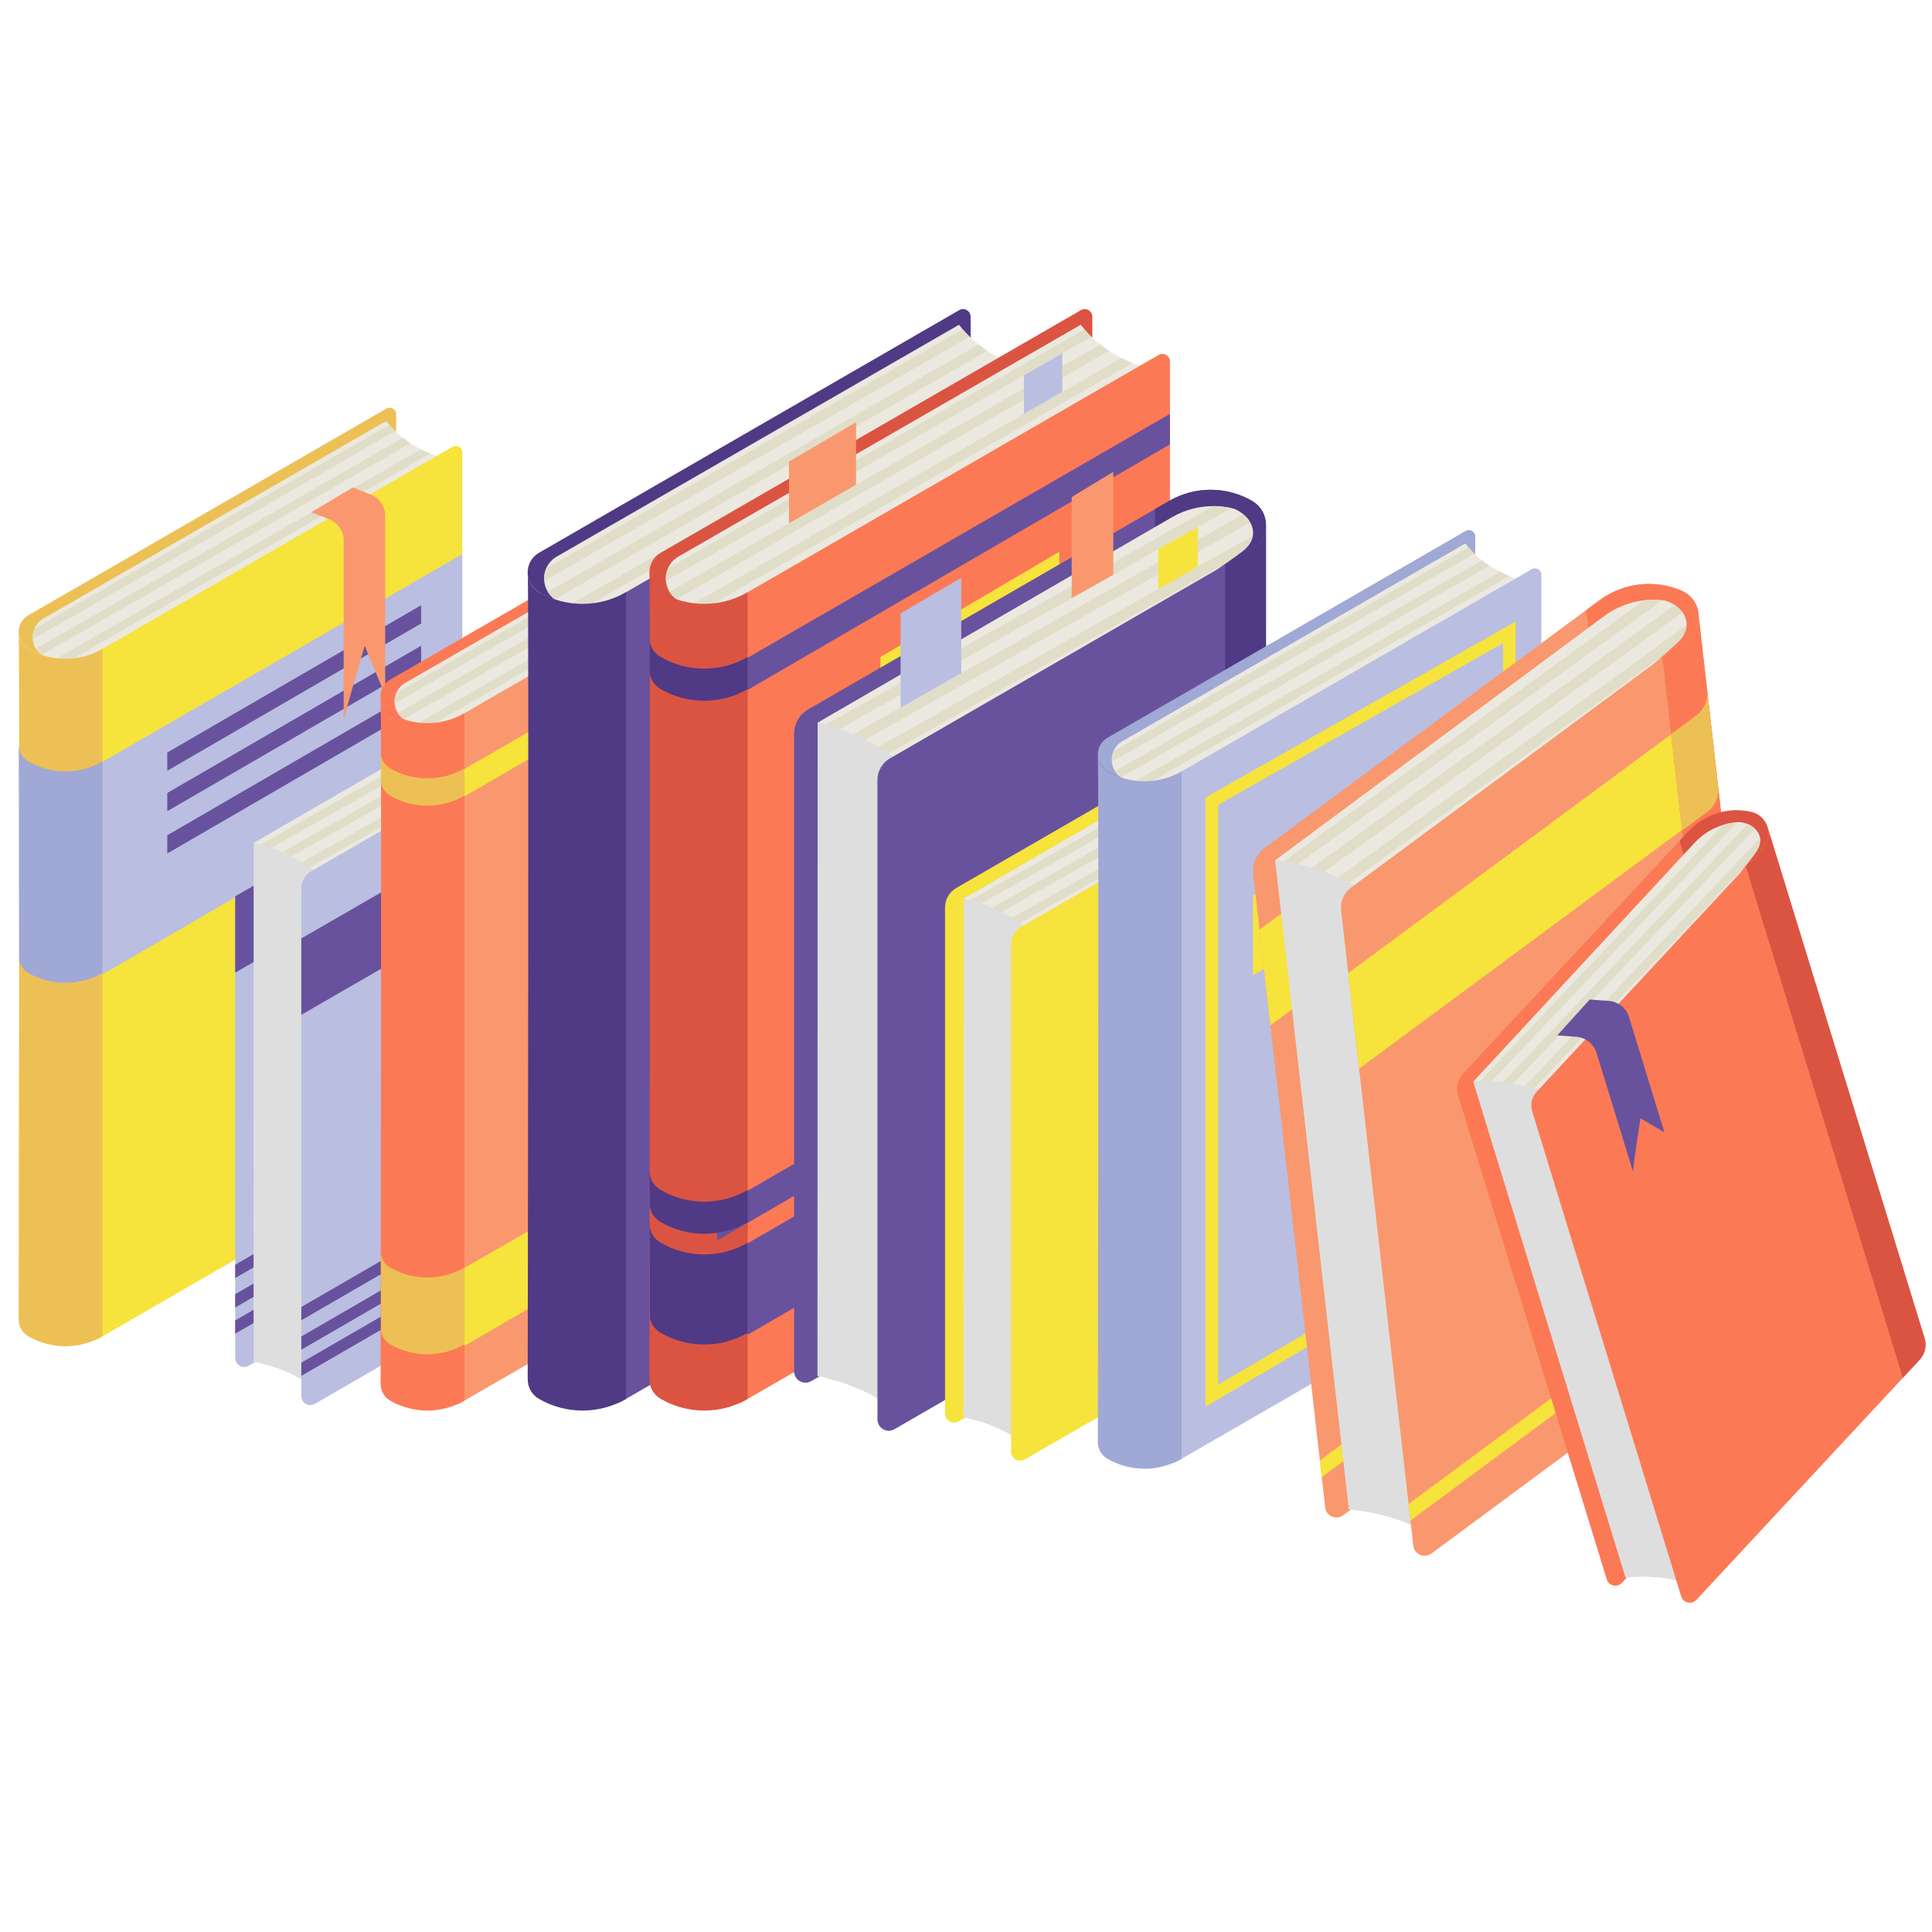 <?xml version="1.0" encoding="utf-8"?>
<!-- Generator: Adobe Illustrator 27.9.0, SVG Export Plug-In . SVG Version: 6.00 Build 0)  -->
<svg version="1.1" id="Capa_1" xmlns="http://www.w3.org/2000/svg" xmlns:xlink="http://www.w3.org/1999/xlink" x="0px" y="0px"
	 viewBox="0 0 600 600" style="enable-background:new 0 0 600 600;" xml:space="preserve">
<style type="text/css">
	.st0{fill:#EDC055;}
	.st1{fill:#EBE9DF;}
	.st2{fill:#E0DDC9;}
	.st3{fill:#F6E33C;}
	.st4{fill:#BABEE1;}
	.st5{fill:#A0A8D5;}
	.st6{fill:#68529D;}
	.st7{fill:#F9986E;}
	.st8{fill:#DEDEDE;}
	.st9{fill:#503985;}
	.st10{fill:#FC7955;}
	.st11{fill:#E27B47;}
	.st12{fill:#DB5442;}
</style>
<g>
	<path class="st0" d="M123.02,128.62c0-1.54-1.67-2.51-3.01-1.74l-111.2,64.2c-4.02,2.32-4.02,8.12,0,10.44l0,0
		c7.12,4.11,15.88,4.11,23,0l91.2-52.66V128.62z"/>
	<path class="st1" d="M140.52,143.16L26.83,210.79l-7.79-4.12l-2.73-1.45l-2.6-1.37c-0.25-0.13-0.5-0.29-0.72-0.44
		c-0.78-0.54-1.4-1.22-1.86-1.96c-0.55-0.88-0.86-1.88-0.97-2.89c-0.1-1.11,0.07-2.25,0.51-3.29c0.52-1.27,1.46-2.39,2.82-3.18
		l106.44-61.34c0.31,0.4,0.63,0.81,0.97,1.19c0.57,0.68,1.19,1.33,1.84,1.96c0.75,0.73,1.54,1.42,2.38,2.08
		c0.74,0.59,1.52,1.15,2.33,1.69c1.02,0.67,2.1,1.29,3.24,1.87c0.93,0.48,1.9,0.93,2.9,1.35
		C135.74,141.76,138.04,142.54,140.52,143.16z"/>
	<g>
		<g>
			<path class="st2" d="M122.75,133.9L10.17,198.56c-0.1-1.11,0.07-2.25,0.51-3.29l110.23-63.33
				C121.49,132.62,122.1,133.27,122.75,133.9z"/>
		</g>
		<g>
			<path class="st2" d="M127.46,137.66L13,203.41c-0.78-0.54-1.4-1.22-1.86-1.96l113.99-65.47
				C125.88,136.56,126.65,137.13,127.46,137.66z"/>
		</g>
		<g>
			<path class="st2" d="M133.6,140.88l-114.55,65.8l-2.73-1.45l114.38-65.69C131.63,140.01,132.59,140.46,133.6,140.88z"/>
		</g>
	</g>
	<path class="st3" d="M140.55,138.75L20.32,208.17v201.32c0,5.41,5.85,8.78,10.53,6.08l110.48-63.79c1.38-0.79,2.22-2.26,2.22-3.85
		V140.48C143.56,138.94,141.89,137.98,140.55,138.75z"/>
	<polygon class="st4" points="143.56,172.08 143.56,237.64 23.74,307.32 23.74,241.28 	"/>
	<path class="st0" d="M31.81,201.52v213.49c-7.11,4.1-15.88,4.1-23,0c-2.01-1.16-3.01-3.19-3.01-5.23c0,0,0.35-204.83,0.01-213.23
		c0.07,1.95,1.07,3.87,2.99,4.97c3.57,2.07,7.54,3.08,11.5,3.08C24.29,204.61,28.26,203.59,31.81,201.52z"/>
	<g>
		<path class="st5" d="M20.31,239.56c-3.96,0-7.93-1.02-11.5-3.08c-1.92-1.1-2.93-3.02-2.99-4.97c0.07,1.66,0.11,52.79,0.13,66.67
			c0.32,1.58,1.27,3.06,2.86,3.97c3.57,2.07,7.54,3.08,11.5,3.08c3.97,0,7.95-1.02,11.5-3.08v-65.67
			C28.26,238.54,24.29,239.56,20.31,239.56z"/>
	</g>
	<polygon class="st6" points="130.79,187.96 51.95,233.7 51.95,239.36 130.79,193.63 	"/>
	<polygon class="st6" points="130.79,200.53 51.95,246.27 51.95,251.93 130.79,206.19 	"/>
	<polygon class="st6" points="130.79,213.66 51.95,259.4 51.95,265.06 130.79,219.33 	"/>
	<path class="st7" d="M119.63,215.93v-55.74c0-2.93-1.8-5.56-4.52-6.63l-5.54-2.17l-12.9,7.69l5.54,2.17
		c2.73,1.07,4.52,3.7,4.52,6.62v55.74c0-0.82,6.53-23.09,6.53-23.09L119.63,215.93z"/>
	<path class="st4" d="M185.93,219.03l-23.91,13.81l-46.61,26.91l7.74,138.13l-45.92,26.27c-1.86,1.06-4.18-0.29-4.18-2.43V264.52
		c0-2.5,1.33-4.8,3.49-6.04l37.6-21.71l47.89-27.67l3.53-2.04c3.16-1.82,6.68-2.73,10.19-2.73c3.53,0,7.04,0.91,10.19,2.73
		c2.01,1.16,3.15,3.08,3.4,5.11C189.64,214.78,188.52,217.54,185.93,219.03z"/>
	<polygon class="st6" points="170.17,222.27 170.17,228.14 162.02,232.84 115.4,259.75 116.37,277.06 73.04,302.08 73.04,278.36 	
		"/>
	<polygon class="st6" points="122.45,385.58 73.04,414.2 73.04,410.07 122.22,381.59 	"/>
	<polygon class="st6" points="121.52,368.84 73.04,396.91 73.04,392.78 121.28,364.84 	"/>
	<polygon class="st6" points="122.01,377.7 73.04,406.06 73.04,401.93 121.78,373.7 	"/>
	<path class="st5" d="M185.93,219.03l-23.91,13.81v-23.73l3.53-2.04c3.16-1.82,6.68-2.73,10.19-2.73c3.53,0,7.04,0.91,10.19,2.73
		c2.01,1.16,3.15,3.08,3.4,5.11C189.64,214.78,188.52,217.54,185.93,219.03z"/>
	<path class="st1" d="M186.14,215.64c-0.24,1.55-1.32,3.16-3.57,4.59l0.03,0.01l-2.86,2.04l-67.38,47.85l-11.97,163.22
		c-1.7-1.61-3.55-3.02-5.5-4.25c-0.85-0.55-1.72-1.05-2.61-1.52c-0.9-0.48-1.82-0.93-2.74-1.33c-0.86-0.39-1.73-0.75-2.61-1.07
		c-1.08-0.42-2.2-0.8-3.31-1.12c-0.86-0.26-1.74-0.51-2.61-0.72c-0.73-0.18-1.46-0.35-2.2-0.51l0.03-161.07l87.4-50.66
		c1.59-0.91,3.28-1.61,5-2.06c1.7-0.44,3.44-0.67,5.17-0.67h0.01c0.35,0,0.71,0.01,1.06,0.03c0.72,0.04,1.44,0.12,2.14,0.24
		c0.42,0.07,0.84,0.13,1.24,0.24c0.2,0.04,0.39,0.08,0.59,0.13c0.85,0.34,1.65,0.81,2.33,1.37c0.71,0.59,1.31,1.28,1.73,2.03
		C186.06,213.38,186.32,214.51,186.14,215.64z"/>
	<path class="st2" d="M180.86,208.86l-97.25,54.85v160.36c-0.86-0.26-1.74-0.51-2.61-0.72V262.19l95.41-53.83h0.01
		c0.35,0,0.71,0.01,1.06,0.03c0.72,0.04,1.44,0.12,2.14,0.24C180.04,208.69,180.45,208.76,180.86,208.86z"/>
	<path class="st2" d="M185.5,212.39l-95.97,54.15v159.72c-0.86-0.39-1.73-0.75-2.61-1.07V265.01l96.86-54.65
		C184.48,210.95,185.08,211.65,185.5,212.39z"/>
	<path class="st2" d="M182.57,220.23l0.03,0.01l-2.86,2.04l-84.85,47.85v158.97c-0.85-0.55-1.72-1.05-2.61-1.52V268.61l93.87-52.96
		C185.9,217.2,184.82,218.81,182.57,220.23z"/>
	<path class="st8" d="M102.23,273.73l-1.84,159.62c-1.7-1.61-3.55-3.02-5.5-4.25c-0.85-0.55-1.72-1.05-2.61-1.52
		c-0.9-0.48-1.82-0.93-2.74-1.33c-0.86-0.39-1.73-0.75-2.61-1.07c-1.08-0.42-2.2-0.8-3.31-1.12c-0.86-0.26-1.74-0.51-2.61-0.72
		c-0.73-0.18-1.46-0.35-2.2-0.51l0.03-161.07C86.62,263.41,94.42,267.4,102.23,273.73z"/>
	<path class="st4" d="M189.38,213.06v166.03c0,2.33-1.15,4.65-3.45,5.99l-6.6,3.82l-81.56,47.08c-1.87,1.07-4.2-0.27-4.2-2.43
		V275.91c0-2.21,1.18-4.25,3.08-5.34l82.67-47.72l6.6-3.82C188.22,217.7,189.37,215.38,189.38,213.06z"/>
	<polygon class="st6" points="189.38,236.12 189.38,259.85 93.58,315.16 93.58,291.44 	"/>
	<polygon class="st6" points="189.38,367.73 189.38,371.84 93.58,427.3 93.58,423.19 	"/>
	<polygon class="st6" points="189.38,350.44 189.38,354.56 93.58,410.02 93.58,405.9 	"/>
	<polygon class="st6" points="189.38,359.59 189.38,363.7 93.58,419.16 93.58,415.05 	"/>
	<path class="st5" d="M189.38,213.06v166.03c0,2.33-1.15,4.65-3.45,5.99l-6.6,3.82V222.84l6.6-3.82
		C188.22,217.7,189.37,215.38,189.38,213.06z"/>
	<path class="st9" d="M185.93,238.06l-6.6,3.82v23.96l6.6-3.82c2.3-1.33,3.45-3.66,3.45-5.99v-23.96
		C189.38,234.4,188.23,236.72,185.93,238.06z"/>
	<path class="st9" d="M185.93,369.88l-6.6,3.82v4.29l6.6-3.82c2.3-1.33,3.45-3.66,3.45-5.99v-4.3
		C189.38,366.23,188.23,368.55,185.93,369.88z"/>
	<path class="st9" d="M185.93,361.55l-6.6,3.82v4.29l6.6-3.82c2.3-1.33,3.45-3.66,3.45-5.99v-4.29
		C189.38,357.89,188.23,360.22,185.93,361.55z"/>
	<path class="st9" d="M185.93,352.24l-6.6,3.82v4.29l6.6-3.82c2.3-1.33,3.45-3.66,3.45-5.99v-4.29
		C189.38,348.58,188.23,350.91,185.93,352.24z"/>
	<path class="st10" d="M235.41,148.59c0-1.54-1.67-2.51-3.01-1.74l-111.2,64.2c-4.02,2.32-4.02,8.12,0,10.44v0
		c7.12,4.11,15.88,4.11,23,0l91.2-52.66V148.59z"/>
	<path class="st1" d="M252.92,163.13l-113.69,67.63l-7.79-4.12l-2.73-1.45l-2.6-1.37c-0.25-0.13-0.5-0.29-0.72-0.44
		c-0.78-0.54-1.4-1.22-1.86-1.96c-0.55-0.88-0.86-1.88-0.97-2.89c-0.1-1.11,0.07-2.25,0.51-3.29c0.52-1.27,1.46-2.39,2.82-3.18
		l106.44-61.34c0.31,0.4,0.63,0.81,0.97,1.19c0.57,0.68,1.19,1.33,1.84,1.96c0.74,0.73,1.54,1.42,2.38,2.08
		c0.75,0.59,1.52,1.15,2.33,1.69c1.02,0.67,2.1,1.29,3.24,1.87c0.93,0.48,1.89,0.93,2.9,1.35
		C248.14,161.74,250.44,162.51,252.92,163.13z"/>
	<g>
		<path class="st2" d="M235.15,153.87l-112.58,64.66c-0.1-1.11,0.07-2.25,0.51-3.29l110.23-63.33
			C233.88,152.59,234.5,153.24,235.15,153.87z"/>
	</g>
	<g>
		<path class="st2" d="M239.85,157.63l-114.46,65.74c-0.78-0.54-1.4-1.22-1.86-1.96l113.99-65.47
			C238.27,156.54,239.04,157.1,239.85,157.63z"/>
	</g>
	<g>
		<path class="st2" d="M246,160.85l-114.55,65.8l-2.73-1.45L243.1,159.5C244.02,159.99,244.99,160.43,246,160.85z"/>
	</g>
	<path class="st7" d="M252.95,158.72l-120.24,69.42v201.32c0,5.41,5.85,8.78,10.53,6.08l110.48-63.79c1.38-0.79,2.22-2.26,2.22-3.85
		V160.45C255.95,158.91,254.28,157.95,252.95,158.72z"/>
	<polygon class="st3" points="255.95,329.27 255.95,353.01 136.13,422.69 136.13,398.46 	"/>
	<polygon class="st3" points="255.95,174.31 255.95,182.37 136.13,252.05 136.13,243.5 	"/>
	<path class="st10" d="M144.21,221.5v213.49c-7.11,4.1-15.88,4.1-23,0c-2.01-1.16-3.01-3.19-3.01-5.23c0,0,0.35-204.83,0.01-213.23
		c0.07,1.95,1.07,3.87,2.99,4.97c3.57,2.06,7.54,3.08,11.5,3.08C136.68,224.58,140.66,223.56,144.21,221.5z"/>
	<path class="st0" d="M132.71,396.74c-3.96,0-7.93-1.02-11.5-3.08c-1.92-1.1-2.93-3.02-2.99-4.97c0.07,1.66,0.11,10.97,0.13,24.85
		c0.32,1.58,1.27,3.06,2.86,3.97c3.57,2.06,7.54,3.08,11.5,3.08c3.97,0,7.95-1.02,11.5-3.08v-23.85
		C140.66,395.73,136.68,396.74,132.71,396.74z"/>
	<path class="st0" d="M132.71,241.73c-3.96,0-7.93-1.02-11.5-3.08c-1.92-1.1-2.93-3.02-2.99-4.97c0.04,0.92,0.07,4.2,0.09,9.31
		c0.28,1.65,1.25,3.21,2.9,4.15c3.57,2.07,7.54,3.08,11.5,3.08c3.97,0,7.95-1.02,11.5-3.08v-8.49
		C140.66,240.71,136.68,241.73,132.71,241.73z"/>
	<path class="st6" d="M236.82,208.11v-37.45c0-2.93-1.8-5.56-4.52-6.62l-5.54-2.17l-12.9,7.69l5.54,2.17
		c2.73,1.07,4.52,3.7,4.52,6.63v38.76c0-0.82,7.06-15.34,7.06-15.34L236.82,208.11z"/>
	<path class="st9" d="M301.43,98.35c0-1.81-1.96-2.94-3.53-2.04l-130.49,75.35c-4.72,2.72-4.72,9.53,0,12.25l0,0
		c8.35,4.82,18.64,4.82,26.99,0l107.03-61.8V98.35z"/>
	<path class="st1" d="M321.98,115.42l-133.42,79.36l-9.14-4.83l-3.21-1.7l-3.05-1.61c-0.29-0.15-0.58-0.34-0.84-0.52
		c-0.92-0.63-1.64-1.43-2.18-2.3c-0.64-1.03-1.01-2.21-1.13-3.39c-0.12-1.3,0.08-2.64,0.6-3.86c0.61-1.49,1.72-2.81,3.31-3.73
		l124.91-71.99c0.37,0.48,0.74,0.95,1.13,1.4c0.67,0.8,1.4,1.56,2.16,2.3c0.87,0.86,1.81,1.67,2.79,2.44
		c0.87,0.69,1.78,1.35,2.73,1.98c1.2,0.78,2.47,1.52,3.8,2.19c1.09,0.57,2.22,1.09,3.4,1.58
		C316.37,113.78,319.07,114.68,321.98,115.42z"/>
	<g>
		<path class="st2" d="M301.12,104.55L169,180.43c-0.12-1.3,0.08-2.64,0.6-3.86l129.36-74.32
			C299.64,103.04,300.36,103.81,301.12,104.55z"/>
	</g>
	<g>
		<path class="st2" d="M306.64,108.96l-134.33,77.15c-0.92-0.63-1.64-1.43-2.18-2.3l133.77-76.83
			C304.79,107.68,305.69,108.34,306.64,108.96z"/>
	</g>
	<g>
		<path class="st2" d="M313.85,112.74l-134.43,77.22l-3.21-1.7l134.24-77.09C311.54,111.72,312.67,112.25,313.85,112.74z"/>
	</g>
	<path class="st6" d="M322.01,110.24l-141.1,81.47v236.25c0,6.34,6.87,10.31,12.36,7.14l129.66-74.87c1.62-0.93,2.61-2.66,2.61-4.52
		V112.27C325.54,110.46,323.58,109.33,322.01,110.24z"/>
	<path class="st9" d="M194.4,183.91v250.54c-8.34,4.82-18.63,4.82-26.99,0c-2.36-1.36-3.53-3.74-3.53-6.13
		c0,0,0.41-240.37,0.02-250.23c0.08,2.28,1.26,4.54,3.51,5.83c4.19,2.42,8.85,3.62,13.5,3.62
		C185.57,187.53,190.23,186.33,194.4,183.91z"/>
	<path class="st11" d="M215.18,402.24c-1.7,0-3.39-0.45-4.93-1.35c-3.03-1.77-4.84-4.93-4.84-8.43V208.14
		c0-10,5.42-19.26,14.14-24.16l79.92-44.89c3.06-1.72,6.69-1.69,9.72,0.09c3.03,1.77,4.84,4.93,4.84,8.43v184.31
		c0,10-5.42,19.26-14.14,24.16l-0.96-1.71l0.96,1.71l-79.92,44.89C218.46,401.82,216.82,402.24,215.18,402.24z M304.25,141.76
		c-0.98,0-1.97,0.25-2.87,0.76l-79.92,44.89c-7.49,4.2-12.14,12.15-12.14,20.74v184.31c0,2.1,1.08,3.99,2.9,5.05
		c1.81,1.06,3.99,1.08,5.82,0.05l79.92-44.89c7.49-4.2,12.14-12.15,12.14-20.74V147.62c0-2.1-1.08-3.99-2.9-5.05
		C306.29,142.03,305.27,141.76,304.25,141.76z"/>
	<polygon class="st11" points="297.71,187.44 227.81,226.64 227.81,217.63 297.71,178.43 	"/>
	<polygon class="st11" points="297.71,207 227.81,246.2 227.81,237.19 297.71,197.98 	"/>
	<path class="st12" d="M339.23,98.35c0-1.81-1.96-2.94-3.53-2.04l-130.49,75.35c-4.72,2.72-4.72,9.53,0,12.25l0,0
		c8.35,4.82,18.64,4.82,26.99,0l107.03-61.8V98.35z"/>
	<path class="st1" d="M359.78,115.42l-133.42,79.36l-9.14-4.83l-3.21-1.7l-3.05-1.61c-0.29-0.15-0.58-0.34-0.84-0.52
		c-0.92-0.63-1.64-1.43-2.18-2.3c-0.64-1.03-1.01-2.21-1.13-3.39c-0.12-1.3,0.08-2.64,0.6-3.86c0.61-1.49,1.72-2.81,3.31-3.73
		l124.91-71.99c0.37,0.48,0.74,0.95,1.13,1.4c0.67,0.8,1.4,1.56,2.16,2.3c0.87,0.86,1.81,1.67,2.79,2.44
		c0.87,0.69,1.78,1.35,2.73,1.98c1.2,0.78,2.47,1.52,3.8,2.19c1.09,0.57,2.22,1.09,3.4,1.58
		C354.16,113.78,356.86,114.68,359.78,115.42z"/>
	<g>
		<g>
			<path class="st2" d="M338.92,104.55L206.8,180.43c-0.12-1.3,0.08-2.64,0.6-3.86l129.36-74.32
				C337.43,103.04,338.15,103.81,338.92,104.55z"/>
		</g>
		<g>
			<path class="st2" d="M344.44,108.96l-134.33,77.15c-0.92-0.63-1.64-1.43-2.18-2.3l133.77-76.83
				C342.59,107.68,343.49,108.34,344.44,108.96z"/>
		</g>
		<g>
			<path class="st2" d="M351.65,112.74l-134.43,77.22l-3.21-1.7l134.23-77.09C349.33,111.72,350.47,112.25,351.65,112.74z"/>
		</g>
	</g>
	<path class="st10" d="M359.81,110.24l-141.1,81.47v236.25c0,6.34,6.87,10.31,12.36,7.14l129.66-74.87
		c1.61-0.93,2.61-2.66,2.61-4.52V112.27C363.34,110.46,361.38,109.33,359.81,110.24z"/>
	<polygon class="st6" points="363.34,310.39 363.34,338.25 222.72,420.02 222.72,391.59 	"/>
	<polygon class="st6" points="363.34,128.53 363.34,137.99 222.72,219.77 222.72,209.74 	"/>
	<path class="st12" d="M232.2,183.91v250.54c-8.34,4.82-18.63,4.82-26.99,0c-2.36-1.36-3.53-3.74-3.53-6.13
		c0,0,0.41-240.37,0.02-250.23c0.08,2.28,1.26,4.54,3.51,5.83c4.19,2.42,8.85,3.62,13.5,3.62
		C223.37,187.53,228.03,186.33,232.2,183.91z"/>
	<g>
		<path class="st9" d="M218.7,389.57c-4.65,0-9.31-1.2-13.5-3.62c-2.25-1.29-3.44-3.54-3.51-5.83c0.08,1.95,0.13,12.88,0.15,29.16
			c0.38,1.86,1.5,3.59,3.36,4.65c4.19,2.42,8.85,3.62,13.5,3.62c4.66,0,9.32-1.2,13.5-3.62v-27.99
			C228.03,388.38,223.37,389.57,218.7,389.57z"/>
	</g>
	<g>
		<path class="st9" d="M218.7,207.66c-4.65,0-9.31-1.2-13.5-3.62c-2.25-1.29-3.44-3.54-3.51-5.83c0.04,1.08,0.08,4.93,0.1,10.93
			c0.33,1.94,1.47,3.76,3.41,4.87c4.19,2.42,8.85,3.62,13.5,3.62c4.66,0,9.32-1.2,13.5-3.62v-9.97
			C228.03,206.46,223.37,207.66,218.7,207.66z"/>
	</g>
	<polygon class="st6" points="363.34,294.06 363.34,303.52 222.72,385.29 222.72,375.26 	"/>
	<g>
		<path class="st9" d="M218.7,373.19c-4.65,0-9.31-1.2-13.5-3.62c-2.25-1.29-3.44-3.54-3.51-5.83c0.04,1.08,0.08,4.93,0.1,10.93
			c0.33,1.94,1.47,3.76,3.41,4.87c4.19,2.42,8.85,3.62,13.5,3.62c4.66,0,9.32-1.2,13.5-3.62v-9.97
			C228.03,371.99,223.37,373.19,218.7,373.19z"/>
	</g>
	<polygon class="st3" points="328.97,297.86 273.43,330.53 273.43,204.03 328.97,171.36 	"/>
	<polygon class="st7" points="245.03,162.52 265.85,150.55 265.85,131.15 245.03,143.35 	"/>
	<polygon class="st4" points="317.99,128.53 329.89,121.7 329.89,109.74 317.99,116.57 	"/>
	<path class="st6" d="M388.82,170.61L358.7,188l-58.71,33.89l9.74,173.98l-57.84,33.08c-2.34,1.33-5.27-0.36-5.27-3.06V227.9
		c0-3.14,1.68-6.04,4.39-7.6l47.35-27.34l60.32-34.84l4.44-2.57c3.98-2.29,8.41-3.44,12.84-3.44c4.44,0,8.87,1.15,12.84,3.44
		c2.54,1.46,3.97,3.88,4.28,6.44C393.49,165.26,392.08,168.73,388.82,170.61z"/>
	<path class="st9" d="M388.82,170.61L358.7,188v-29.89l4.44-2.57c3.98-2.29,8.41-3.44,12.84-3.44c4.44,0,8.87,1.15,12.84,3.44
		c2.54,1.46,3.97,3.88,4.28,6.44C393.49,165.26,392.08,168.73,388.82,170.61z"/>
	<path class="st1" d="M389.08,166.34c-0.3,1.96-1.66,3.98-4.49,5.78l0.03,0.02l-3.6,2.57l-84.86,60.27l-15.08,205.58
		c-2.14-2.02-4.48-3.8-6.93-5.35c-1.07-0.69-2.17-1.32-3.29-1.91c-1.14-0.61-2.29-1.17-3.46-1.68c-1.09-0.49-2.17-0.94-3.29-1.35
		c-1.37-0.53-2.77-1-4.16-1.42c-1.09-0.33-2.19-0.64-3.29-0.91c-0.92-0.23-1.84-0.44-2.77-0.64l0.03-202.88L364,160.61
		c2.01-1.15,4.13-2.02,6.3-2.6c2.14-0.56,4.33-0.84,6.52-0.84h0.02c0.44,0,0.89,0.02,1.33,0.03c0.91,0.05,1.81,0.15,2.7,0.3
		c0.53,0.08,1.05,0.16,1.56,0.3c0.25,0.05,0.49,0.1,0.74,0.16c1.07,0.43,2.07,1.02,2.93,1.73c0.89,0.74,1.65,1.61,2.17,2.55
		C388.98,163.49,389.31,164.91,389.08,166.34z"/>
	<g>
		<path class="st2" d="M382.43,157.8l-122.49,69.08v201.97c-1.09-0.33-2.19-0.64-3.29-0.91V224.97l120.17-67.8h0.02
			c0.44,0,0.89,0.02,1.33,0.03c0.91,0.05,1.81,0.15,2.7,0.3C381.39,157.59,381.92,157.67,382.43,157.8z"/>
	</g>
	<g>
		<path class="st2" d="M388.27,162.24L267.4,230.45v201.17c-1.09-0.49-2.17-0.94-3.29-1.35V228.53l122-68.83
			C386.99,160.43,387.75,161.31,388.27,162.24z"/>
	</g>
	<g>
		<path class="st2" d="M384.59,172.12l0.03,0.02l-3.6,2.57l-106.87,60.27v200.23c-1.07-0.69-2.17-1.32-3.29-1.91V233.05
			l118.23-66.71C388.78,168.3,387.42,170.32,384.59,172.12z"/>
	</g>
	<path class="st8" d="M283.4,239.5l-2.32,201.05c-2.14-2.02-4.48-3.8-6.93-5.35c-1.07-0.69-2.17-1.32-3.29-1.91
		c-1.14-0.61-2.29-1.17-3.46-1.68c-1.09-0.49-2.17-0.94-3.29-1.35c-1.37-0.53-2.77-1-4.16-1.42c-1.09-0.33-2.19-0.64-3.29-0.91
		c-0.92-0.23-1.84-0.44-2.77-0.64l0.03-202.88C263.74,226.5,273.56,231.53,283.4,239.5z"/>
	<path class="st6" d="M393.16,163.08V372.2c0,2.93-1.45,5.86-4.35,7.54l-8.31,4.81l-102.72,59.3c-2.35,1.35-5.28-0.35-5.28-3.06
		V242.25c0-2.78,1.48-5.35,3.88-6.73l104.12-60.11l8.31-4.81C391.7,168.93,393.15,166.01,393.16,163.08z"/>
	<path class="st9" d="M393.16,163.08V372.2c0,2.93-1.45,5.86-4.35,7.54l-8.31,4.81V175.41l8.31-4.81
		C391.7,168.93,393.15,166.01,393.16,163.08z"/>
	<polygon class="st4" points="279.68,219.74 298.53,209.1 298.53,179.4 279.68,190.51 	"/>
	<polygon class="st3" points="359.72,182.91 371.96,176 371.96,163.71 359.72,170.61 	"/>
	<polygon class="st7" points="332.83,185.77 345.75,178.49 345.75,146.52 332.83,154.36 	"/>
	<path class="st3" d="M406.37,236.32l-23.91,13.81l-46.61,26.91l7.74,138.13l-45.92,26.27c-1.86,1.06-4.18-0.29-4.18-2.43V281.81
		c0-2.5,1.33-4.8,3.49-6.04l37.6-21.71l47.89-27.67l3.53-2.04c3.16-1.82,6.68-2.73,10.19-2.73c3.53,0,7.04,0.91,10.19,2.73
		c2.01,1.16,3.15,3.08,3.4,5.11C410.08,232.08,408.96,234.83,406.37,236.32z"/>
	<path class="st0" d="M406.37,236.32l-23.91,13.81V226.4l3.53-2.04c3.16-1.82,6.68-2.73,10.19-2.73c3.53,0,7.04,0.91,10.19,2.73
		c2.01,1.16,3.15,3.08,3.4,5.11C410.08,232.08,408.96,234.83,406.37,236.32z"/>
	<path class="st1" d="M406.58,232.94c-0.24,1.55-1.32,3.16-3.57,4.59l0.03,0.01l-2.86,2.04l-67.38,47.85l-11.97,163.22
		c-1.7-1.61-3.55-3.02-5.5-4.25c-0.85-0.55-1.72-1.05-2.61-1.52c-0.9-0.48-1.82-0.93-2.74-1.33c-0.86-0.39-1.73-0.75-2.61-1.07
		c-1.08-0.42-2.2-0.8-3.31-1.12c-0.86-0.26-1.74-0.51-2.61-0.72c-0.73-0.18-1.46-0.35-2.2-0.51l0.03-161.07l87.4-50.66
		c1.59-0.91,3.28-1.61,5.01-2.06c1.7-0.44,3.44-0.67,5.17-0.67h0.01c0.35,0,0.71,0.01,1.06,0.03c0.72,0.04,1.44,0.12,2.14,0.24
		c0.42,0.07,0.84,0.13,1.24,0.24c0.2,0.04,0.39,0.08,0.59,0.13c0.85,0.34,1.65,0.81,2.33,1.37c0.71,0.59,1.31,1.28,1.72,2.03
		C406.5,230.68,406.76,231.8,406.58,232.94z"/>
	<path class="st2" d="M401.3,226.16L304.05,281v160.36c-0.86-0.26-1.74-0.51-2.61-0.72V279.49l95.41-53.83h0.01
		c0.35,0,0.71,0.01,1.06,0.03c0.72,0.04,1.44,0.12,2.14,0.24C400.48,225.99,400.9,226.05,401.3,226.16z"/>
	<path class="st2" d="M405.94,229.68l-95.97,54.15v159.72c-0.86-0.39-1.73-0.75-2.61-1.07V282.31l96.86-54.65
		C404.92,228.25,405.52,228.94,405.94,229.68z"/>
	<path class="st2" d="M403.01,237.53l0.03,0.01l-2.86,2.04l-84.85,47.85V446.4c-0.85-0.55-1.72-1.05-2.61-1.52V285.9l93.87-52.96
		C406.35,234.49,405.26,236.1,403.01,237.53z"/>
	<path class="st8" d="M322.67,291.03l-1.84,159.62c-1.7-1.61-3.55-3.02-5.5-4.25c-0.85-0.55-1.72-1.05-2.61-1.52
		c-0.9-0.48-1.82-0.93-2.74-1.33c-0.86-0.39-1.73-0.75-2.61-1.07c-1.08-0.42-2.2-0.8-3.31-1.12c-0.86-0.26-1.74-0.51-2.61-0.72
		c-0.73-0.18-1.46-0.35-2.2-0.51l0.03-161.07C307.06,280.7,314.86,284.7,322.67,291.03z"/>
	<path class="st3" d="M409.82,230.35v166.03c0,2.33-1.15,4.65-3.45,5.99l-6.6,3.82l-81.56,47.08c-1.87,1.07-4.19-0.27-4.19-2.43
		V293.21c0-2.21,1.18-4.25,3.08-5.34l82.67-47.72l6.6-3.82C408.66,234.99,409.81,232.68,409.82,230.35z"/>
	<path class="st0" d="M409.82,230.35v166.03c0,2.33-1.15,4.65-3.45,5.99l-6.6,3.82V240.14l6.6-3.82
		C408.66,234.99,409.81,232.68,409.82,230.35z"/>
	<path class="st5" d="M458.16,166.65c0-1.54-1.67-2.51-3.01-1.74l-111.2,64.2c-4.02,2.32-4.02,8.12,0,10.44v0
		c7.12,4.11,15.88,4.11,23,0l91.2-52.66V166.65z"/>
	<path class="st1" d="M475.67,181.19l-113.69,67.63l-7.79-4.12l-2.73-1.45l-2.6-1.37c-0.25-0.13-0.5-0.29-0.72-0.44
		c-0.78-0.54-1.4-1.22-1.86-1.96c-0.55-0.88-0.86-1.88-0.97-2.89c-0.1-1.11,0.07-2.25,0.51-3.29c0.52-1.27,1.46-2.39,2.82-3.18
		l106.44-61.34c0.31,0.4,0.63,0.81,0.97,1.19c0.57,0.68,1.19,1.33,1.84,1.96c0.74,0.73,1.54,1.42,2.38,2.08
		c0.75,0.59,1.52,1.15,2.33,1.69c1.02,0.67,2.1,1.29,3.24,1.87c0.93,0.48,1.89,0.93,2.9,1.35
		C470.88,179.8,473.18,180.57,475.67,181.19z"/>
	<g>
		<path class="st2" d="M457.89,171.93l-112.58,64.66c-0.1-1.11,0.07-2.25,0.51-3.29l110.23-63.33
			C456.63,170.65,457.24,171.3,457.89,171.93z"/>
	</g>
	<g>
		<path class="st2" d="M462.6,175.69l-114.46,65.74c-0.78-0.54-1.4-1.22-1.86-1.96l113.99-65.47
			C461.02,174.6,461.79,175.16,462.6,175.69z"/>
	</g>
	<g>
		<path class="st2" d="M468.74,178.91l-114.55,65.8l-2.73-1.45l114.38-65.69C466.77,178.05,467.73,178.49,468.74,178.91z"/>
	</g>
	<path class="st4" d="M475.69,176.78L355.46,246.2v201.32c0,5.41,5.85,8.78,10.53,6.08l110.48-63.79c1.38-0.79,2.22-2.26,2.22-3.85
		V178.51C478.7,176.97,477.03,176.01,475.69,176.78z"/>
	<path class="st5" d="M366.95,239.56v213.49c-7.11,4.1-15.88,4.1-23,0c-2.01-1.16-3.01-3.19-3.01-5.23c0,0,0.35-204.83,0.01-213.23
		c0.07,1.95,1.07,3.87,2.99,4.97c3.57,2.06,7.54,3.08,11.5,3.08C359.43,242.64,363.4,241.62,366.95,239.56z"/>
	<path class="st3" d="M374.39,436.85V247.68l96.31-54.67v187.44L374.39,436.85z M378.31,249.96v180.04l88.47-51.8V199.74
		L378.31,249.96z"/>
	<polygon class="st3" points="458.16,264.98 389.15,302.88 389.15,278.05 458.16,240.15 	"/>
	<path class="st7" d="M524,198.44l-27.96,20.69l-54.51,40.3l29.33,171.76l-53.73,39.4c-2.17,1.59-5.27,0.24-5.58-2.45l-22.36-196.72
		c-0.35-3.12,0.99-6.19,3.51-8.05l43.96-32.51l56-41.43l4.13-3.05c3.7-2.72,7.97-4.37,12.37-4.87c4.42-0.5,8.95,0.14,13.15,1.97
		c2.68,1.17,4.38,3.41,4.98,5.91C528.04,192.6,527.02,196.21,524,198.44z"/>
	<polygon class="st3" points="504.73,204.74 505.57,212.08 496.03,219.13 441.53,259.44 445.2,280.97 394.53,318.43 391.15,288.75 	
		"/>
	<polygon class="st3" points="468.24,415.91 410.48,458.75 409.89,453.58 467.4,410.95 	"/>
	<path class="st10" d="M524,198.44l-27.96,20.69l-3.38-29.7l4.13-3.05c3.7-2.72,7.97-4.37,12.37-4.87c4.42-0.5,8.95,0.14,13.15,1.97
		c2.68,1.17,4.38,3.41,4.98,5.91C528.04,192.6,527.02,196.21,524,198.44z"/>
	<path class="st1" d="M523.78,194.18c-0.07,1.98-1.2,4.15-3.81,6.25l0.03,0.01l-3.29,2.96l-77.51,69.47l8.24,205.96
		c-2.35-1.77-4.88-3.27-7.49-4.53c-1.14-0.57-2.31-1.06-3.49-1.53c-1.2-0.48-2.41-0.9-3.62-1.28c-1.13-0.37-2.26-0.69-3.42-0.97
		c-1.42-0.37-2.86-0.69-4.3-0.94c-1.12-0.2-2.25-0.39-3.37-0.53c-0.94-0.12-1.88-0.23-2.82-0.33l-22.88-201.58l102.17-75.84
		c1.86-1.37,3.88-2.48,5.97-3.3c2.06-0.8,4.21-1.32,6.38-1.57l0.02,0c0.44-0.05,0.89-0.08,1.33-0.12c0.9-0.05,1.82-0.06,2.72-0.01
		c0.53,0.02,1.07,0.04,1.59,0.12c0.25,0.02,0.5,0.04,0.75,0.08c1.11,0.3,2.18,0.78,3.11,1.39c0.97,0.64,1.82,1.42,2.45,2.29
		C523.36,191.36,523.84,192.73,523.78,194.18z"/>
	<path class="st2" d="M516.21,186.44l-113.9,82.47l22.81,200.68c-1.12-0.2-2.25-0.39-3.37-0.53l-22.92-201.68l111.74-80.93l0.02,0
		c0.44-0.05,0.89-0.08,1.33-0.12c0.9-0.05,1.82-0.06,2.72-0.01C515.15,186.35,515.68,186.37,516.21,186.44z"/>
	<path class="st2" d="M522.51,190.2l-112.4,81.42l22.72,199.88c-1.13-0.37-2.26-0.69-3.42-0.97l-22.78-200.45l113.44-82.17
		C521.03,188.54,521.88,189.32,522.51,190.2z"/>
	<path class="st2" d="M519.96,200.43l0.03,0.01l-3.29,2.96l-99.38,71.96l22.61,198.95c-1.14-0.57-2.31-1.06-3.49-1.53l-22.62-198.96
		l109.94-79.64C523.7,196.16,522.57,198.32,519.96,200.43z"/>
	<path class="st8" d="M427.03,278.81l20.4,200.03c-2.35-1.77-4.88-3.27-7.49-4.53c-1.14-0.57-2.31-1.06-3.49-1.53
		c-1.2-0.48-2.41-0.9-3.62-1.28c-1.13-0.37-2.26-0.69-3.42-0.97c-1.42-0.37-2.86-0.69-4.3-0.94c-1.12-0.2-2.25-0.39-3.37-0.53
		c-0.94-0.12-1.88-0.23-2.82-0.33l-22.88-201.58C406.03,268.11,416.36,272,427.03,278.81z"/>
	<path class="st7" d="M527.46,190.48l23.62,207.78c0.33,2.91-0.78,5.99-3.47,7.98l-7.72,5.71l-95.37,70.52
		c-2.19,1.61-5.29,0.25-5.6-2.44l-22.42-197.26c-0.31-2.76,0.87-5.48,3.1-7.13l96.67-71.48l7.72-5.71
		C526.67,196.45,527.78,193.39,527.46,190.48z"/>
	<polygon class="st3" points="530.75,219.34 534.12,249.04 422.1,331.88 418.72,302.2 	"/>
	<polygon class="st3" points="549.47,384.05 550.05,389.2 438.05,472.23 437.46,467.08 	"/>
	<path class="st10" d="M527.46,190.48l23.62,207.78c0.33,2.91-0.78,5.99-3.47,7.98l-7.72,5.71l-23.62-207.79l7.72-5.71
		C526.67,196.45,527.78,193.39,527.46,190.48z"/>
	<path class="st0" d="M526.7,222.25l-7.72,5.71l3.41,29.98l7.72-5.71c2.69-2,3.8-5.07,3.47-7.98l-3.41-29.98
		C530.5,217.19,529.39,220.26,526.7,222.25z"/>
	<path class="st0" d="M545.46,387.23l-7.72,5.71l0.61,5.38l7.72-5.71c2.69-2,3.8-5.07,3.47-7.98l-0.61-5.38
		C549.25,382.16,548.14,385.24,545.46,387.23z"/>
	<path class="st10" d="M547.38,263.58l-18.8,20.23l-36.66,39.41l47.96,129.76l-36.18,38.59c-1.46,1.56-4.08,0.95-4.71-1.1
		l-46.17-150.26c-0.73-2.39-0.13-4.98,1.56-6.8l29.56-31.79l37.66-40.51l2.77-2.98c2.49-2.67,5.58-4.57,8.94-5.6
		c3.37-1.04,7-1.19,10.55-0.38c2.27,0.52,3.92,2.02,4.75,3.89C549.68,258.43,549.42,261.4,547.38,263.58z"/>
	<path class="st12" d="M547.38,263.58l-18.8,20.23l-6.97-22.68l2.77-2.98c2.49-2.67,5.58-4.57,8.94-5.6c3.37-1.04,7-1.19,10.55-0.38
		c2.27,0.52,3.92,2.02,4.75,3.89C549.68,258.43,549.42,261.4,547.38,263.58z"/>
	<path class="st1" d="M546.59,260.28c0.23,1.56-0.33,3.41-2.06,5.43l0.03,0l-2.14,2.79l-50.35,65.53l36.49,159.54
		c-2.1-1.04-4.28-1.84-6.51-2.44c-0.97-0.28-1.96-0.49-2.94-0.68c-1-0.2-2.01-0.35-3.01-0.47c-0.94-0.12-1.87-0.21-2.81-0.26
		c-1.16-0.08-2.33-0.12-3.49-0.1c-0.9,0-1.81,0.02-2.71,0.08c-0.75,0.04-1.5,0.09-2.25,0.16l-47.28-153.98l68.66-74.1
		c1.26-1.34,2.66-2.5,4.18-3.44c1.49-0.92,3.09-1.65,4.75-2.16l0.01,0c0.34-0.1,0.68-0.19,1.02-0.29c0.7-0.17,1.41-0.31,2.12-0.4
		c0.42-0.06,0.84-0.12,1.26-0.14c0.2-0.02,0.4-0.04,0.6-0.05c0.91,0.08,1.81,0.29,2.63,0.63c0.85,0.35,1.62,0.84,2.24,1.43
		C545.85,258.15,546.43,259.14,546.59,260.28z"/>
	<g>
		<path class="st2" d="M539.55,255.35l-76.85,80.99l47.1,153.28c-0.9,0-1.81,0.02-2.71,0.08l-47.33-154.05l75.39-79.47l0.01,0
			c0.34-0.1,0.68-0.19,1.02-0.29c0.7-0.17,1.41-0.31,2.12-0.4C538.71,255.43,539.13,255.37,539.55,255.35z"/>
	</g>
	<g>
		<path class="st2" d="M545.02,257.36l-75.83,79.95l46.91,152.67c-0.94-0.12-1.87-0.21-2.81-0.26l-47.04-153.11l76.54-80.69
			C543.63,256.29,544.4,256.77,545.02,257.36z"/>
	</g>
	<g>
		<path class="st2" d="M544.53,265.72l0.03,0l-2.14,2.79l-67.05,70.66l46.69,151.96c-0.97-0.28-1.96-0.49-2.94-0.68l-46.69-151.97
			l74.17-78.2C546.82,261.84,546.26,263.69,544.53,265.72z"/>
	</g>
	<path class="st8" d="M483.44,340.45l45.12,153.13c-2.1-1.04-4.28-1.84-6.51-2.44c-0.97-0.28-1.96-0.49-2.94-0.68
		c-1-0.2-2.01-0.35-3.01-0.47c-0.94-0.12-1.87-0.21-2.81-0.26c-1.16-0.08-2.33-0.12-3.49-0.1c-0.9,0-1.81,0.02-2.71,0.08
		c-0.75,0.04-1.5,0.09-2.25,0.16l-47.28-153.98C465.49,335.17,474.12,336.7,483.44,340.45z"/>
	<path class="st10" d="M548.93,256.86l48.76,158.71c0.68,2.22,0.27,4.79-1.54,6.73l-5.19,5.59l-64.13,68.96
		c-1.47,1.57-4.09,0.97-4.72-1.09l-46.29-150.67c-0.65-2.11-0.12-4.41,1.38-6.01l65.01-69.9l5.19-5.59
		C549.18,261.63,549.6,259.09,548.93,256.86z"/>
	<path class="st12" d="M548.93,256.86l48.76,158.71c0.68,2.22,0.27,4.79-1.54,6.73l-5.19,5.59L542.2,269.17l5.19-5.59
		C549.18,261.63,549.6,259.09,548.93,256.86z"/>
	<path class="st6" d="M516.9,351.65l-11-35.8c-0.86-2.8-3.35-4.79-6.27-5l-5.93-0.44l-10.08,11.14l5.93,0.44
		c2.92,0.22,5.41,2.2,6.27,5l11.38,37.05c-0.24-0.78,2.25-16.74,2.25-16.74L516.9,351.65z"/>
</g>
</svg>
